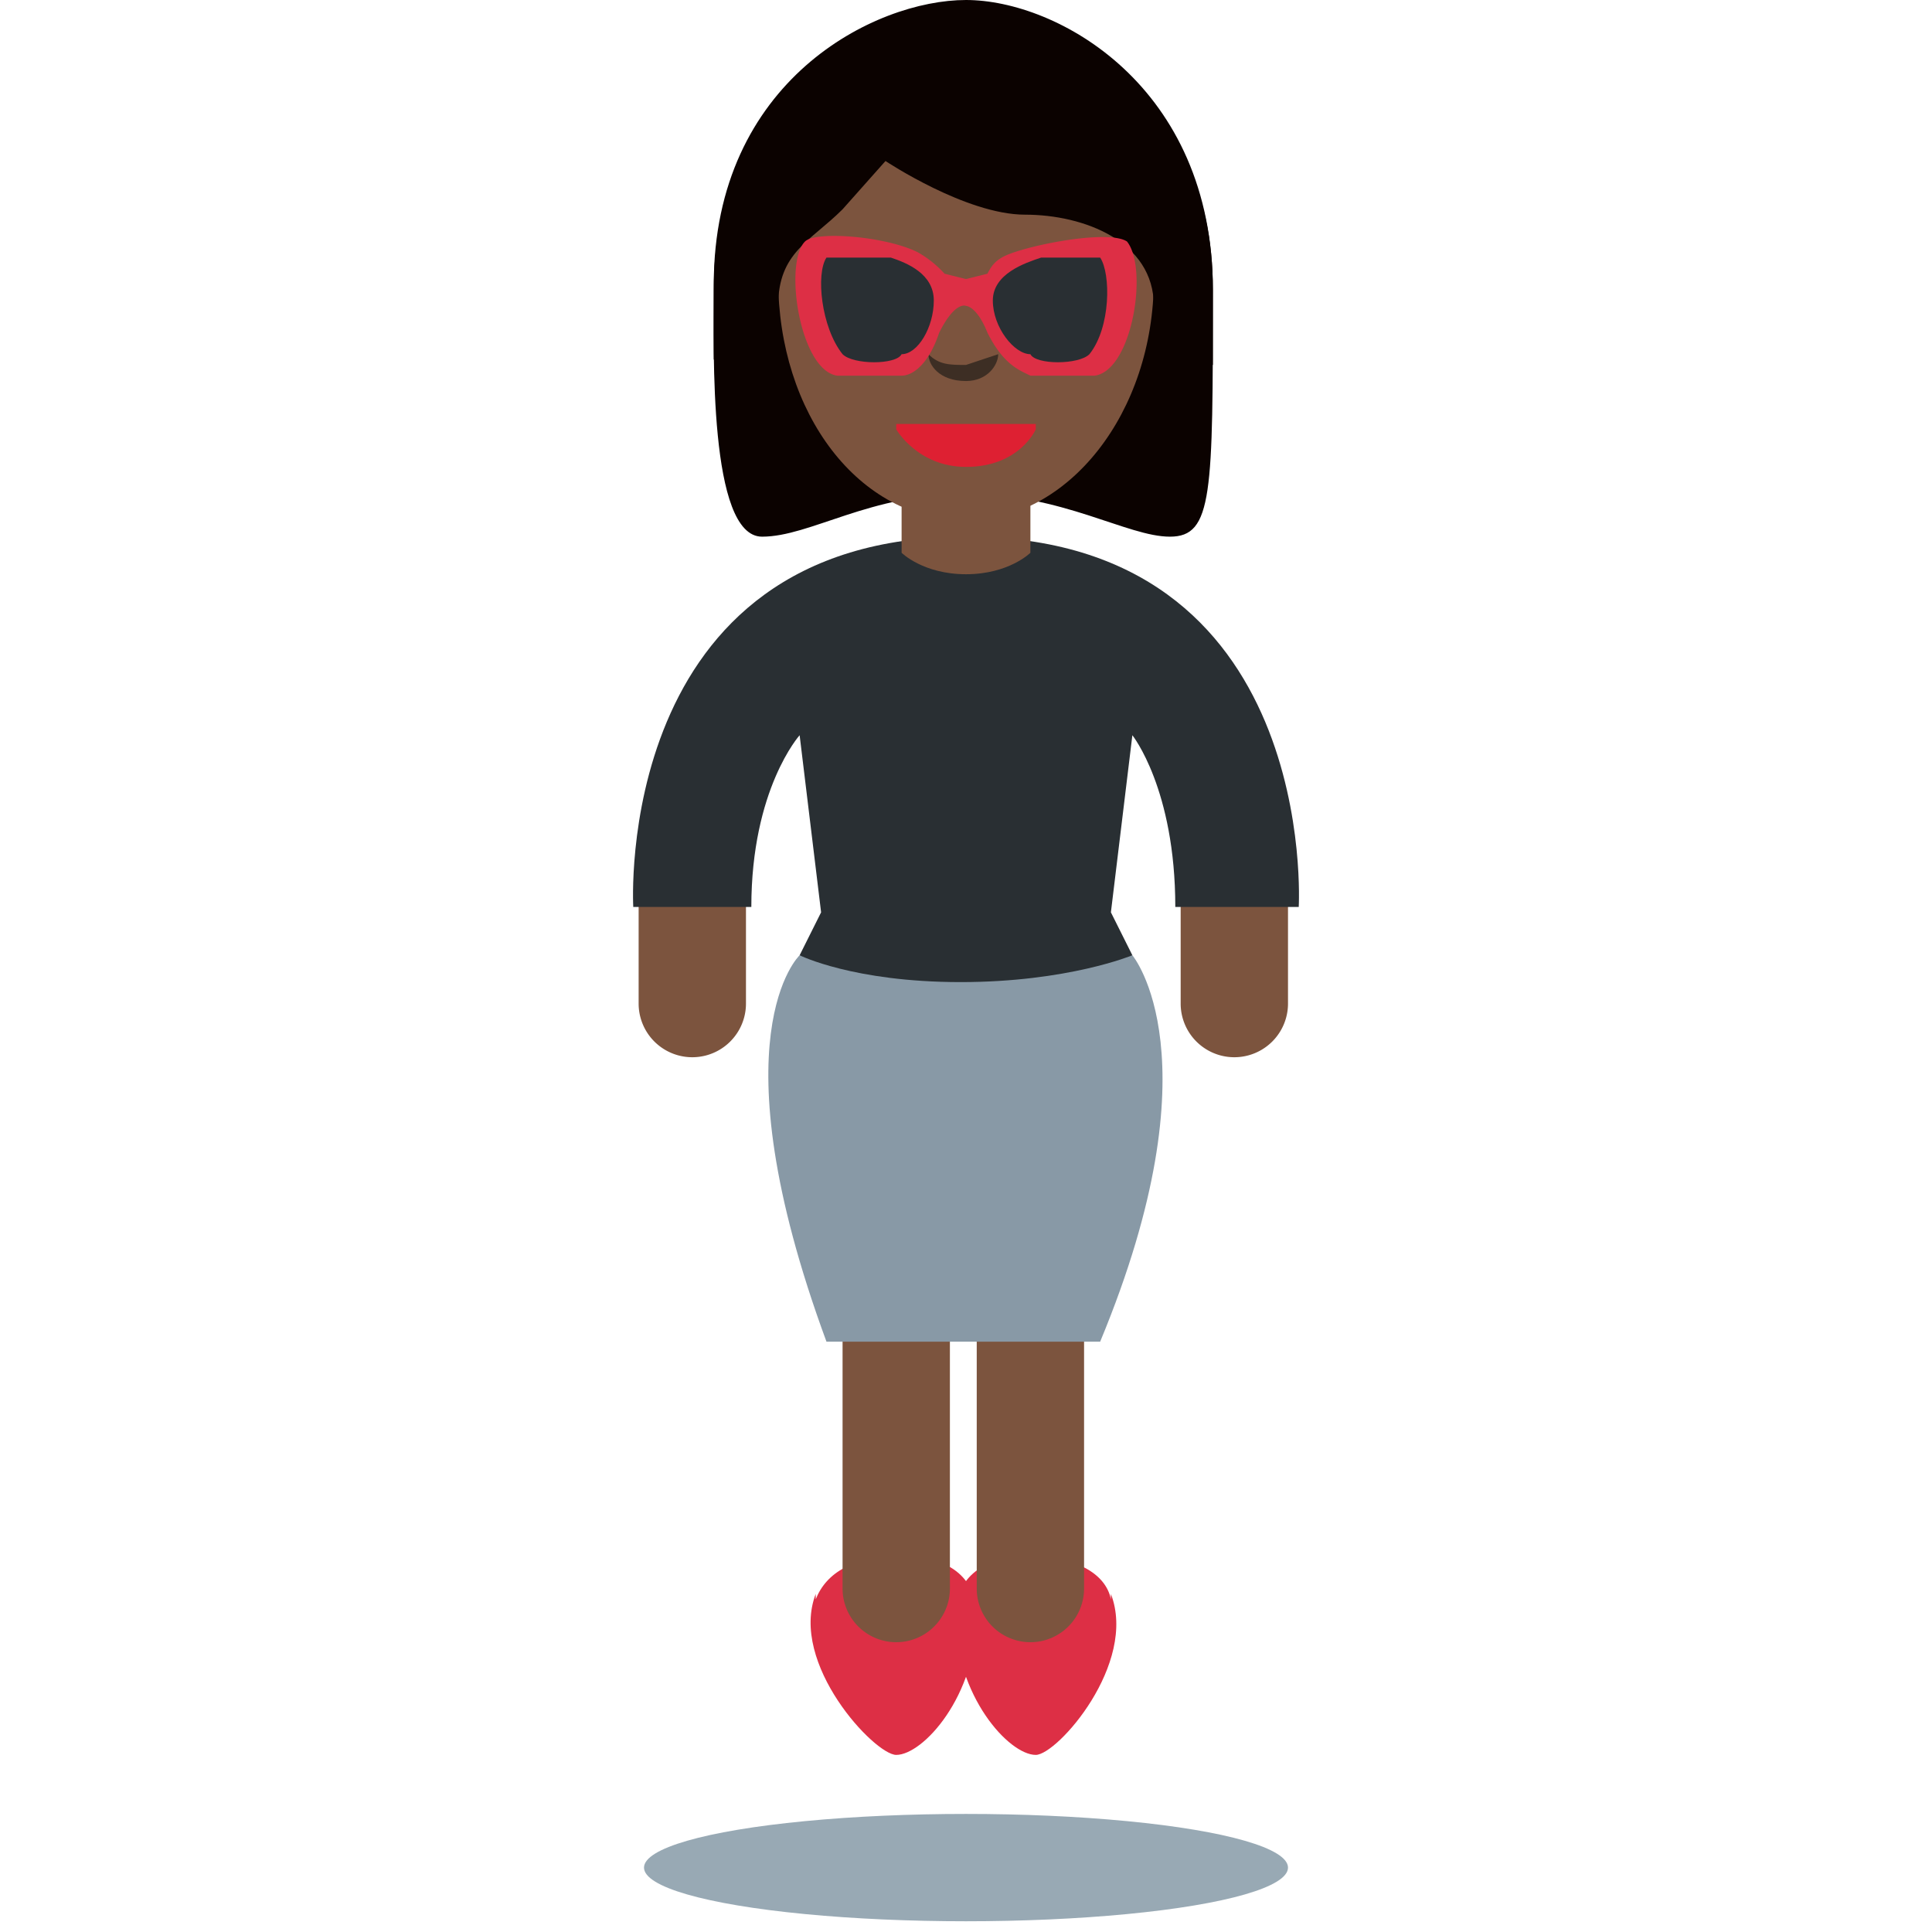 <svg xmlns="http://www.w3.org/2000/svg" viewBox="0 0 36 36"><path fill="#0B0200" d="M18 .7c1.7 0 4.6.9 4.6 4.7s0 4.6-.8 4.6-2-.8-3.8-.8-2.9.8-3.8.8c-1 0-.9-3.5-.9-4.6 0-3.8 3-4.7 4.7-4.7z"/><path fill="#7C543E" d="M14.5 5.2C14.5 2.8 16 .8 18 .8s3.5 2 3.5 4.4c0 2.5-1.6 4.5-3.5 4.5-2 0-3.5-2-3.5-4.5z"/><path fill="#0B0200" d="M13.6 6.8v-.3c0-1.4.9.2.9-.8s.6-1.2 1.2-1.8l.8-.9s1.5 1 2.6 1 2.4.5 2.4 1.7.8-.6.8.8v.3h.3V5.4C22.6 1.6 19.7 0 18 0s-4.7 1.5-4.7 5.3v1.4h.3z"/><path fill="#7C543E" d="M24 18.7a1 1 0 1 1-2 0v-2.6c0-.5 1-1 1-1 .6 0 1 .5 1 1v2.6zm-12.1 0a1 1 0 1 0 2 0V16c0-.6-1-1-1-1a1 1 0 0 0-1 1v2.8z"/><path fill="#DD2F45" d="M20.7 29.8c-.1-.5-.7-.8-1.5-.8-1.2 0-1.4.7-1.4 1.1 0 1.5 1 2.6 1.5 2.6.4 0 1.9-1.7 1.4-3z"/><path fill="#DD2F45" d="M15.2 29.8c.2-.5.7-.8 1.6-.8 1.2 0 1.4.7 1.4 1.1 0 1.5-1 2.6-1.5 2.6-.4 0-2-1.7-1.5-3z"/><path fill="#7C543E" d="M20.2 29.6a1 1 0 1 1-2 0v-8a1 1 0 1 1 2 0v8zm-2.5 0a1 1 0 1 1-2 0v-8a1 1 0 1 1 2 0v8z"/><path fill="#DE2032" d="M19.3 8v-.1h-2.6V8s.4.7 1.3.7c1 0 1.3-.7 1.3-.7z"/><path fill="#3D2E24" d="M18 6.8c-.3 0-.5 0-.7-.2 0 .2.2.5.7.5.4 0 .6-.3.6-.5l-.6.2z"/><ellipse fill="#98A9B4" cx="18" cy="34.8" rx="6" ry="1"/><path fill="#8899A6" d="M20.5 25c2.2-5.3.6-7.2.6-7.2h-6.2s-1.6 1.5.5 7.2h5z"/><path fill="#292F33" d="M18 10c-6.6 0-6.2 6.9-6.2 6.9H14c0-2.2.9-3.2.9-3.2l.4 3.3-.4.8s1 .5 3 .5 3.2-.5 3.2-.5l-.4-.8.4-3.3s.8 1 .8 3.2h2.3S24.6 10 18 10z"/><path fill="#7C543E" d="M16.8 9.1v1.2s.4.4 1.2.4 1.2-.4 1.2-.4V9h-2.4z"/><path fill="#DD2F45" d="M21 4.5c-.3-.2-1.5 0-2.1.2-.3.1-.4.2-.5.4l-.4.1-.4-.1a2 2 0 0 0-.5-.4c-.6-.3-1.9-.4-2.1-.2-.4.4-.1 2.4.6 2.5h1.2c.2 0 .5-.2.7-.8.3-.6.5-.5.5-.5s.2 0 .4.5c.3.6.6.7.8.8h1.2c.7-.1 1-2 .6-2.5z"/><path fill="#292F33" d="M16.6 4.8h-1.2c-.2.3-.1 1.3.3 1.8.2.2 1 .2 1.1 0 .3 0 .6-.5.6-1s-.5-.7-.8-.8zm2.8 0h1.1c.2.3.2 1.3-.2 1.8-.2.2-1 .2-1.1 0-.3 0-.7-.5-.7-1s.6-.7.9-.8z"/></svg>